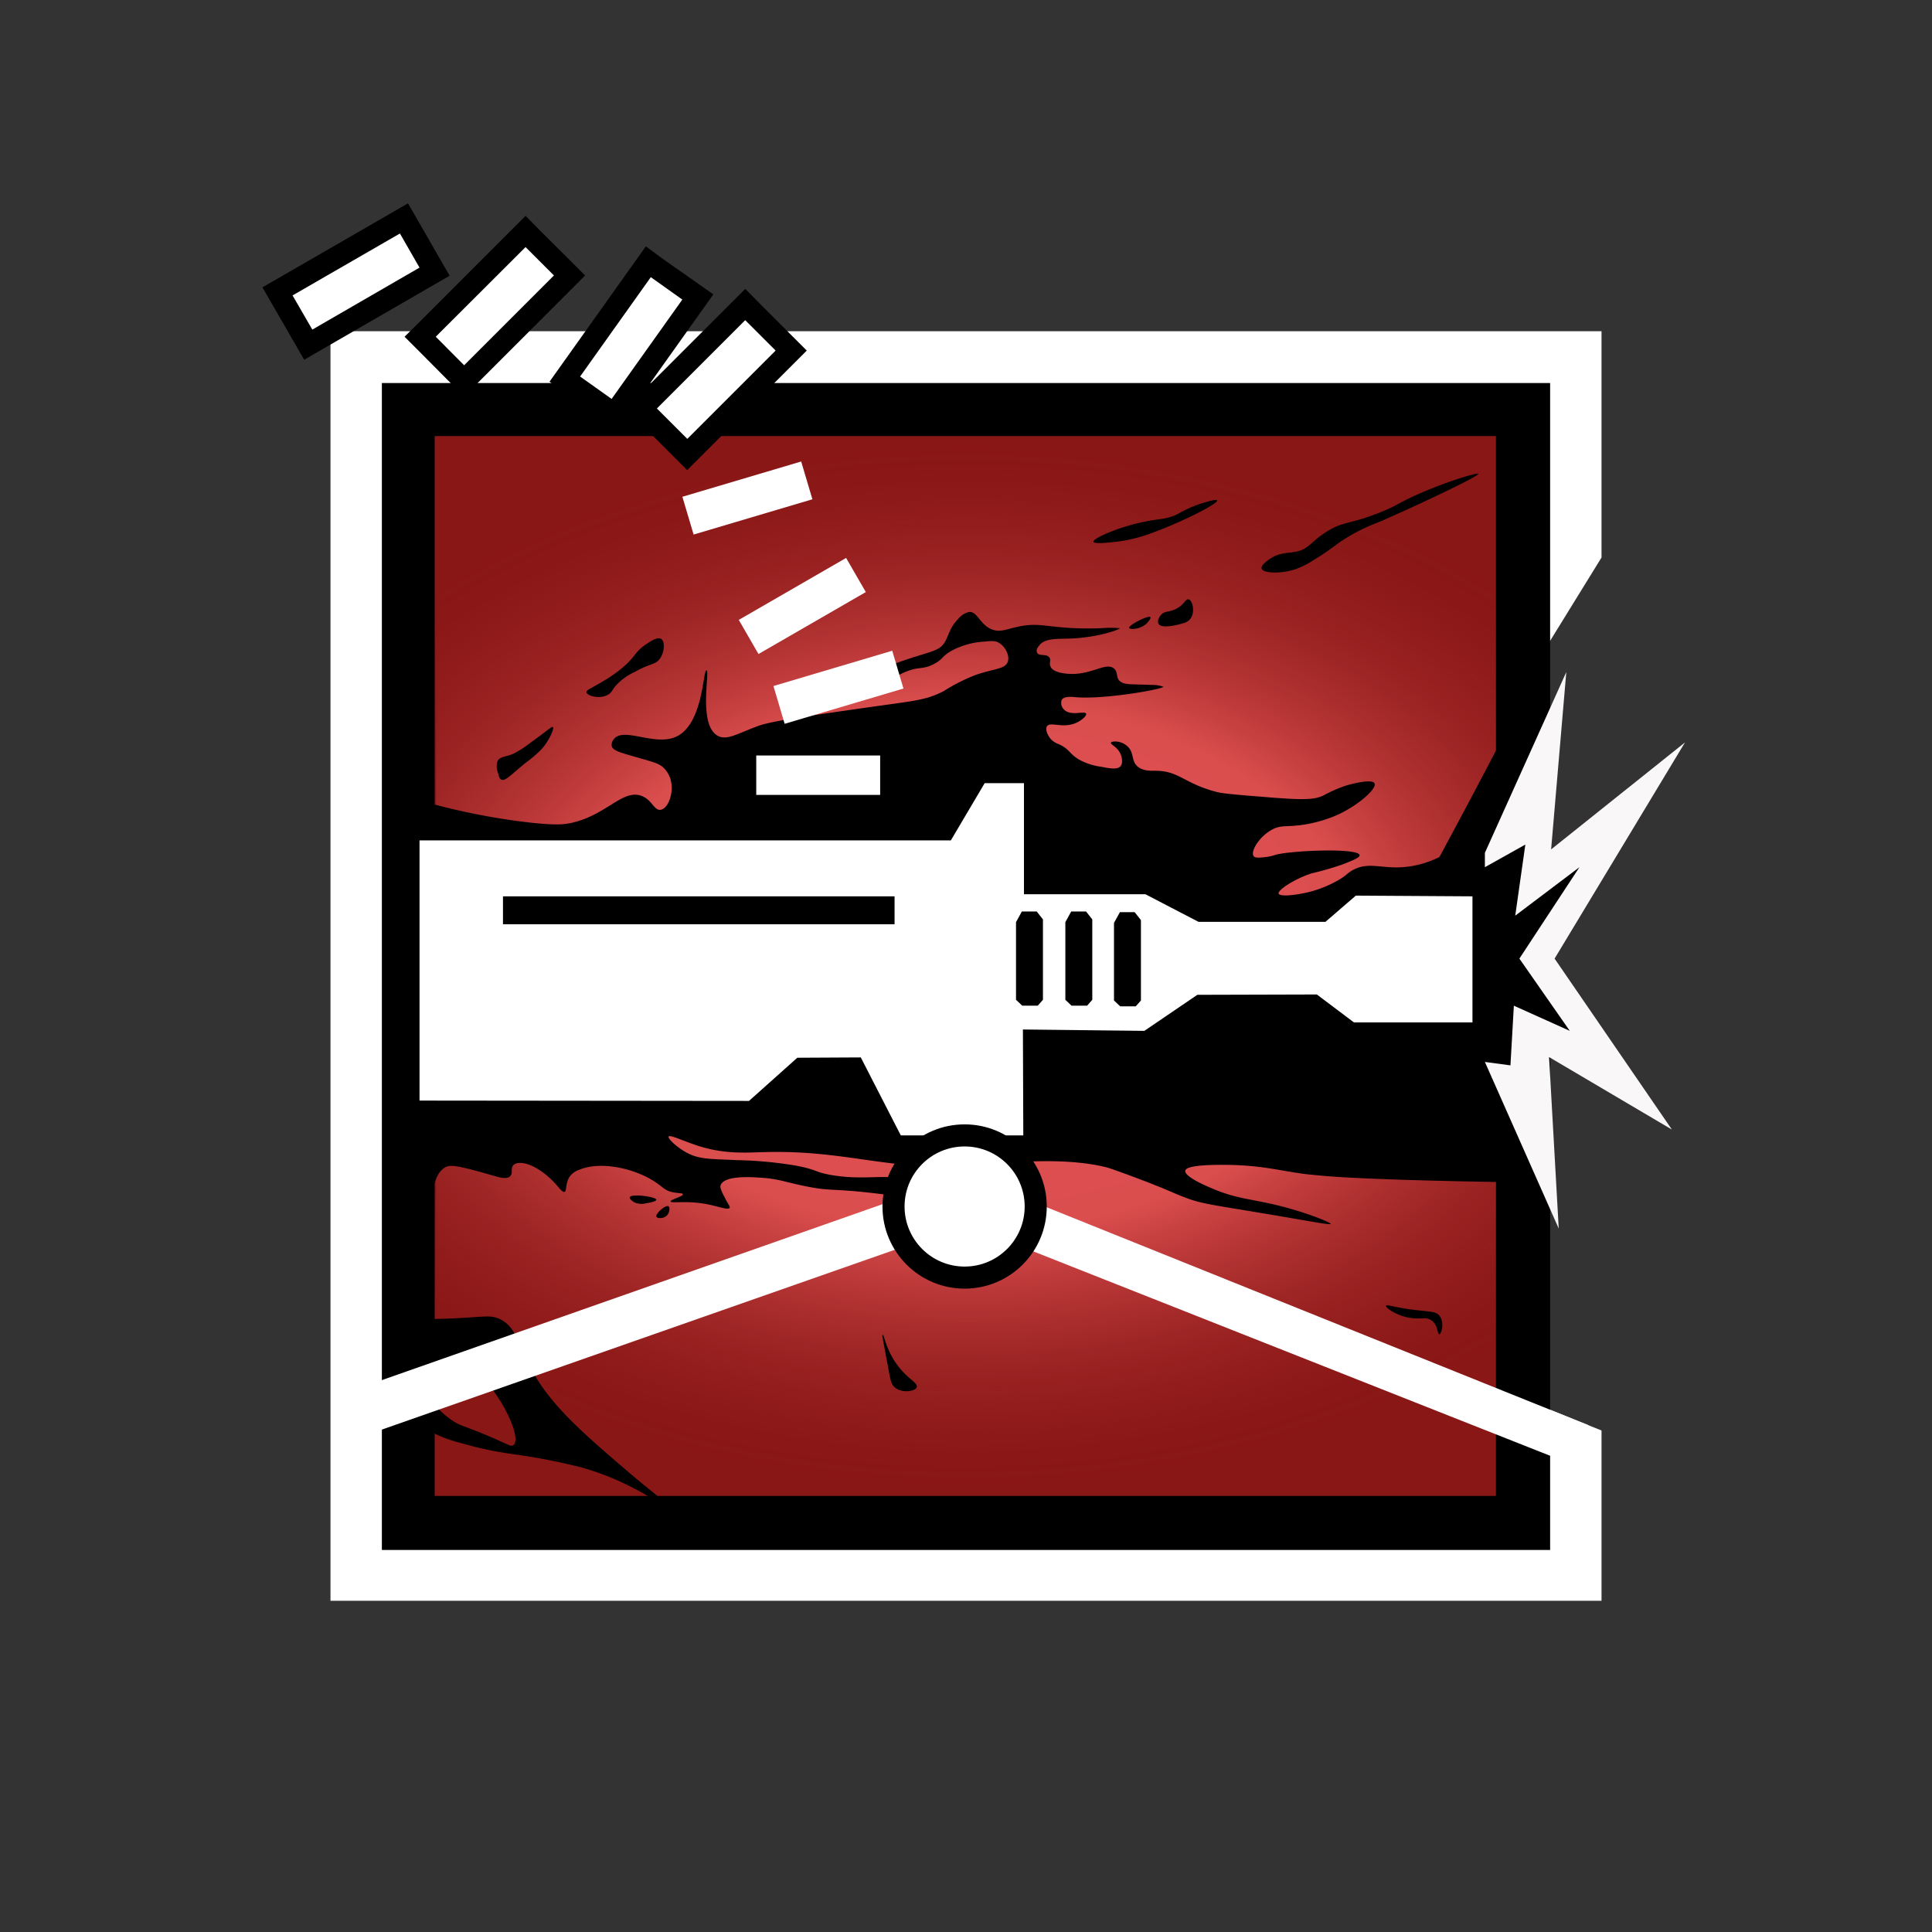 <svg xmlns="http://www.w3.org/2000/svg" viewBox="0 0 350 350"><rect x="0" y="0" width="350" height="350" fill="#333333" stroke="none"/><defs><radialGradient id="a" cx="175" cy="175" r="96" gradientTransform="matrix(0 -1 1.5 0 -87.5 350)" gradientUnits="userSpaceOnUse"><stop offset="0" stop-color="#fd6566" stop-opacity=".75"/><stop offset=".5" stop-color="#f96263" stop-opacity=".73"/><stop offset="1" stop-color="#891716" stop-opacity="0"/></radialGradient></defs><path d="M279.58 118.1l10.55-17.1V60H59.87v230h230.26v-30.85l-10.45-4.22z" fill="#fff"/><path d="M69.18 69.39h211.64v211.4H69.18z"/><path fill="#891716" d="M78.75 79H271v192H78.75z"/><path fill="url(#a)" d="M79 79h192v192H79z"/><path d="M230.08 101.23c1.71-1.15 3.19-1 4.75-1.29 2.32-.51 2.53-1.71 5.34-3.52 3.18-2.05 4.19-1.34 9.79-3.57 3.28-1.31 3-1.56 6.84-3.28 5.48-2.43 10.91-4 11-3.74.18.46-11.67 6-18 8.75a33.33 33.33 0 0 0-7.25 3.75 48.77 48.77 0 0 1-4.5 3.08 16.18 16.18 0 0 1-3.25 1.67c-2.73.92-6 .8-6.25-.08-.16-.63 1.21-1.55 1.53-1.77zm-32-3.08c-.14-.57 4.1-2.48 8.5-3.48 3.59-.82 4.64-.44 7-1.67a21.18 21.18 0 0 1 3.67-1.67c.83-.27 3.12-1 3.25-.67.24.56-6.93 4.23-12.83 6.25a27.18 27.18 0 0 1-5.67 1.26c-1 .11-3.81.43-3.92-.02zM90.21 140a3.2 3.2 0 0 1-.08-2.12c.39-.81 1.34-.71 2.88-1.33a20.68 20.68 0 0 0 3.25-2.12c3-2.12 3.67-2.9 3.92-2.71s-.59 2.31-2 3.92a21.58 21.58 0 0 1-3 2.58c-2.72 2.24-3.71 3.38-4.37 3-.3-.11-.4-.48-.6-1.22zM117 116.75c.8-.55 2.12-1.45 2.79-1s.63 2.27-.19 3.5-1.62.79-4.65 2.5a10.26 10.26 0 0 0-3.62 2.73c-.47.63-.57 1-1.09 1.31-1.46.95-3.86.31-4-.37-.06-.43.81-.66 3-2a24.62 24.62 0 0 0 4-2.87c1.92-1.74 1.88-2.55 3.76-3.8zm98.33-8.17c-.57-.16-.77 1-2.33 1.75-1.26.61-2 .31-2.69 1.08-.35.4-.69 1.12-.44 1.58.5.91 3 .29 3.54.17 1.07-.26 1.77-.43 2.25-1.08.9-1.21.39-3.3-.33-3.5zm-6.92 3.23c-.33-.44-4 1.46-3.87 1.94.11.32 2 .34 3.21-.83.25-.27.81-.92.66-1.11zM120.9 220.09c.43-.53.49-1.38.19-1.56-.53-.31-2.42 1.38-2.18 1.89.16.33 1.38.43 1.99-.33zm-6.82-3.19c-.09.28.49.71.79.89a3.13 3.13 0 0 0 2.16.2c.46-.07 1.88-.33 1.87-.64-.02-.56-4.59-1.16-4.82-.45zm142.4 20.43c2.71.32 3.64.25 4.27 1 1 1.22.37 3.34 0 3.38s-.21-1.61-1.37-2.47c-.89-.66-1.74-.3-3.22-.41-2.83-.2-5.17-1.9-5.06-2.25s1.5.3 5.38.75zm-96.57 4.48c-.18 0 .13 1.26.94 5.69.46 2.55.58 3.33 1.33 3.91 1.31 1 3.61.67 3.89-.1s-1.49-1.4-3.31-3.75c-2.27-2.92-2.58-5.82-2.85-5.75zm-45.53 25.32c-9.57-8.18-15.49-13.24-19.12-21-1.58-3.38-2.06-5.84-4.62-7.12-1.88-.94-3.09-.35-9.87-.12-5.81.19-6.23-.19-7.12.5-4.06 3.15-2 16.22 4.81 20.19a24.74 24.74 0 0 0 5.14 1.86 61.9 61.9 0 0 0 9.42 2 112.64 112.64 0 0 1 12.25 2.38c9.15 2.53 14.73 7.18 15.06 6.69s-2.7-2.6-5.95-5.38zM93 261.81c-.41.3-.84-.07-4-1.44-5.09-2.2-5.69-2-7.37-3.25-1.19-.89-4.17-3.13-3.75-5.44.46-2.51 4.82-4.29 7.8-3.19a5.73 5.73 0 0 1 2.32 1.76c3.68 4.11 6.43 10.51 5 11.56z"/><path d="M277.5 123.38q-4.33 8.5-8.87 17.13-3.93 7.47-7.87 14.75a17.81 17.81 0 0 1-6.31 1.81c-4.21.37-6.37-1-9.28.5-1.16.61-1.07.95-2.94 2a20.33 20.33 0 0 1-4.41 1.84c-2.66.76-6 1.11-6.19.47s2.9-2.67 6-3.67a54 54 0 0 0 5.5-1.58c2-.78 3.22-1.27 3.17-1.71-.17-1.39-13-.83-15.42 0a7.83 7.83 0 0 1-1.5.33c-.92.11-2 .26-2.29-.17-.57-.84 1-3.49 3.29-4.75 1.8-1 2.78-.4 6.21-1a25 25 0 0 0 5.5-1.62c3.83-1.69 7.39-4.82 6.92-5.79s-4.91.31-5.12.38a24.93 24.93 0 0 0-4.17 1.83c-1.56.68-3 .86-9.62.33-5.69-.45-8.53-.68-9.75-1-5.93-1.57-6.69-3.79-11-3.83-.93 0-2.44.08-3.42-.92s-.49-2.42-1.67-3.5-2.82-1-3-.67 1.33.79 1.83 2.29c.09.28.43 1.41-.12 2s-1.72.43-3.46.08a11.39 11.39 0 0 1-4-1.29c-1.86-1.1-1.73-1.91-3.67-2.79a3.71 3.71 0 0 1-1.46-.92c-.52-.59-1.1-1.73-.71-2.33.61-.94 2.87.5 5.38-.67 1-.47 1.84-1.27 1.71-1.62-.22-.58-2.83.51-4-.75a1.64 1.64 0 0 1-.42-1.75c.42-.71 1.92-.55 2.42-.5 5.21.49 16-1.46 16-1.88a6.07 6.07 0 0 0-2.16-.33c-3.94-.16-4.88 0-5.69-.66s-.3-1.66-1.11-2.32c-1.55-1.27-4.3 1.46-8.77.92-.69-.08-2.34-.31-2.74-1.31-.26-.63.17-1.14-.2-1.62-.53-.7-1.83-.19-2.18-.79s.27-1.24.33-1.33c1-1.4 3.33-1.21 5.63-1.29 5-.18 9-1.64 9-1.87a18.65 18.65 0 0 0-3.46 0c-9.55.3-10.48-1.33-15.29-.21-1.94.45-2.94.95-4.33.46-2.25-.8-2.72-3.37-4.25-3.19a3.55 3.55 0 0 0-2 1.31c-1.58 1.63-1.63 2.92-2.37 4.13-1.21 2-3 1.55-10.62 4.5-3.09 1.19-4.14 1.77-4.08 2.29s1.33.93 2.38 1c2.07.05 2.54-1.35 5.38-2.46 2.41-.95 2.92-.27 5-1.37 1.7-.9 1.3-1.32 3.13-2.37a14.24 14.24 0 0 1 6-1.67c1.6-.19 2.08-.05 2.44.13 1.26.63 2.19 2.38 1.75 3.56-.5 1.34-2.49 1.18-5.87 2.38a32.54 32.54 0 0 0-5.69 2.88c-3.15 1.67-5.4 1.78-13.5 2.93-11.91 1.7-17.86 2.55-20.25 3.44-3.75 1.4-5.67 2.69-7.31 1.69-3.47-2.12-1.27-11.72-1.94-11.81s-.56 9.69-5.44 12c-3.93 1.86-9.57-1.85-11.37.5a1.56 1.56 0 0 0-.37 1.19c.16.78 1.25 1.14 4.31 2 3.41 1 4.4 1.17 5.31 2.19a4.87 4.87 0 0 1 1 1.75c.75 2.33-.29 5.32-1.69 5.63-1.22.27-1.56-1.76-3.5-2.5-3.48-1.32-6.45 3.62-13 4.94-1.17.23-2.54.37-6.75-.06A120.26 120.26 0 0 1 75 144.69l-2.38 3.43-.74 54.63c2.72 12.46 4.3 15.5 5.28 15.41 1.31-.12.95-5.84 3.88-6.85 1.1-.38 3.75.37 9 1.86.42.12 1.85.52 2.4-.11s0-1.4.58-2a1.61 1.61 0 0 1 1.11-.38c2-.09 4.91 1.85 6.95 4.29.35.41.85 1.06 1.22.94s.1-1.62.94-2.81a3.69 3.69 0 0 1 1.84-1.24c4.27-1.67 9.69.36 10 .49a16.41 16.41 0 0 1 3.24 1.54c1.63 1 2.08 1.8 3.48 2.08 1.06.22 1.87.14 1.92.38.07.4-2.29.95-2.23 1.31s2.47-.13 5.69.34c2.77.41 4.68 1.33 5 .81.12-.21-.16-.46-.64-1.39-.64-1.23-1.17-2.16-1-2.71.7-1.81 5.54-1.48 7.4-1.35 3 .2 4.14.73 7.52 1.44 5.41 1.14 4.82.35 14.38 1.54 3.44.43 6 .88 6.33.08.22-.56-.77-1.44-1-1.65-3.16-2.81-7.24-.66-14.5-1.89-3.15-.53-2.46-.95-6.46-1.71a72.49 72.49 0 0 0-10.67-1c-5.08-.24-7.07-.1-9.54-1.58-1.57-.94-3.08-2.36-2.87-2.71s2.67.81 5.13 1.63c4.85 1.6 8.77 1.3 12 1.21 16.57-.49 23.68 4.19 42.59 2.13 3.57-.39 12.83-1.15 19.81.68.31.08 3.14 1.06 6.88 2.5s5 2.08 6.81 2.78c3.56 1.39 4.92 1.36 18 3.59 6.55 1.12 8.66 1.54 8.72 1.31s-5-2.34-10.78-3.62c-4.13-.93-6.21-1-10-2.5-1.21-.49-5.8-2.36-5.56-3.53s6.51-1.07 9.06-1c5.77.23 8.76 1.18 13.19 1.69l2.52.24c9.38.86 34.29 1.18 35.92 1.2l2.31-27.12 16.81 8-16.69-22.19 13.12-20.06-.3.17-12.7 7.33z"/><path d="M185.38 205.69l-.07-19.19 22 .25 9.6-6.53 21.65-.06 6.72 5.06h21.47v-22.84l-21.13-.13-5.5 4.75h-23l-9.62-5h-22v-20.12h-7.12l-6.13 10.37H76v47.13l59.69.06 8.75-7.82 11.5-.06 7.25 14.13m-1.13-38.25H91.12v-5.06h70.94zm26.88 13.68l-.94 1.07h-2.81l-1.13-1.07v-14.06l1.06-1.94h2.69l1.13 1.44zm8.94 0l-.94 1.07h-2.82l-1.12-1.07v-14.06l1.06-1.94h2.69l1.13 1.44zm8.81.13l-.94 1.06h-2.81l-1.13-1.06v-14.06l1.07-1.94h2.68l1.13 1.44z" fill="#fff"/><path fill="#f9f7f7" d="M269 154.5l14.75-32.75-2.75 32.13 24.25-19.38-23.62 39.16 21.25 30.97-22.25-13.13 1.75 31.07L269 192.38l4.63.62.62-10.81 10.13 4.56-9.13-13.09 10.88-16.56-11.63 8.78 1.83-12.88-7.33 4.1v-2.6z"/><g fill="#fff"><path d="M67.33 250.67l107.68-37.84 112.62 45.3-2 7.5-110.62-43.75-107.68 37.75v-8.96z"/><circle cx="174.75" cy="218.57" r="12.88" stroke="#000" stroke-miterlimit="10" stroke-width="4"/></g><path fill="#fff" d="M137 136.86h22.45V144H137zm3.116-12.58l21.521-6.392 2.033 6.845-21.521 6.391zm-6.28-11.98l19.443-11.224 3.57 6.183-19.443 11.225zM123.62 89.995l21.521-6.39 2.033 6.844-21.521 6.39zM50.273 52.789L73.18 39.564l5.57 9.647-22.907 13.225z"/><path d="M72.45 42.3L76 48.48 56.58 59.71 53 53.52 72.45 42.3m1.46-5.46l-3.46 2L51 50.06l-3.46 2 2 3.46 3.57 6.19 2 3.46 3.46-2L78 51.95l3.46-2-2-3.46-3.55-6.19-2-3.46z"/><path fill="#fff" d="M116.149 73.966l18.83-18.83 8.337 8.337-18.83 18.83z"/><path d="M135 58l5.51 5.51-16 16L119 74l16-16m0-5.66l-2.83 2.83-16 16-2.85 2.83 2.83 2.83 5.51 5.51 2.83 2.83 2.83-2.83 16-16 2.83-2.83-2.83-2.83-5.51-5.51-2.81-2.85z"/><path fill="#fff" d="M102.304 68.683l15.12-21.261 8.965 6.375-15.12 21.261z"/><path d="M117.9 50.21l5.71 4.06-12.81 18-5.71-4.06 12.81-18m-.9-5.58l-2.32 3.26-12.81 18-2.32 3.26 3.26 2.32 5.71 4.06 3.26 2.32 2.32-3.26 12.81-18 2.32-3.26-3.31-2.33-5.7-4-3.22-2.37z"/><path fill="#fff" d="M76.114 61.036l19.1-19.099 7.968 7.97-19.099 19.098z"/><path d="M95.21 44.76l5.14 5.14-16.27 16.27L78.94 61l16.27-16.24m0-5.66l-2.83 2.83L76.12 58.2 73.29 61l2.83 2.83L81.25 69l2.83 2.83L86.91 69l16.27-16.27L106 49.9l-2.83-2.83L98 41.93l-2.79-2.83z"/></svg>
